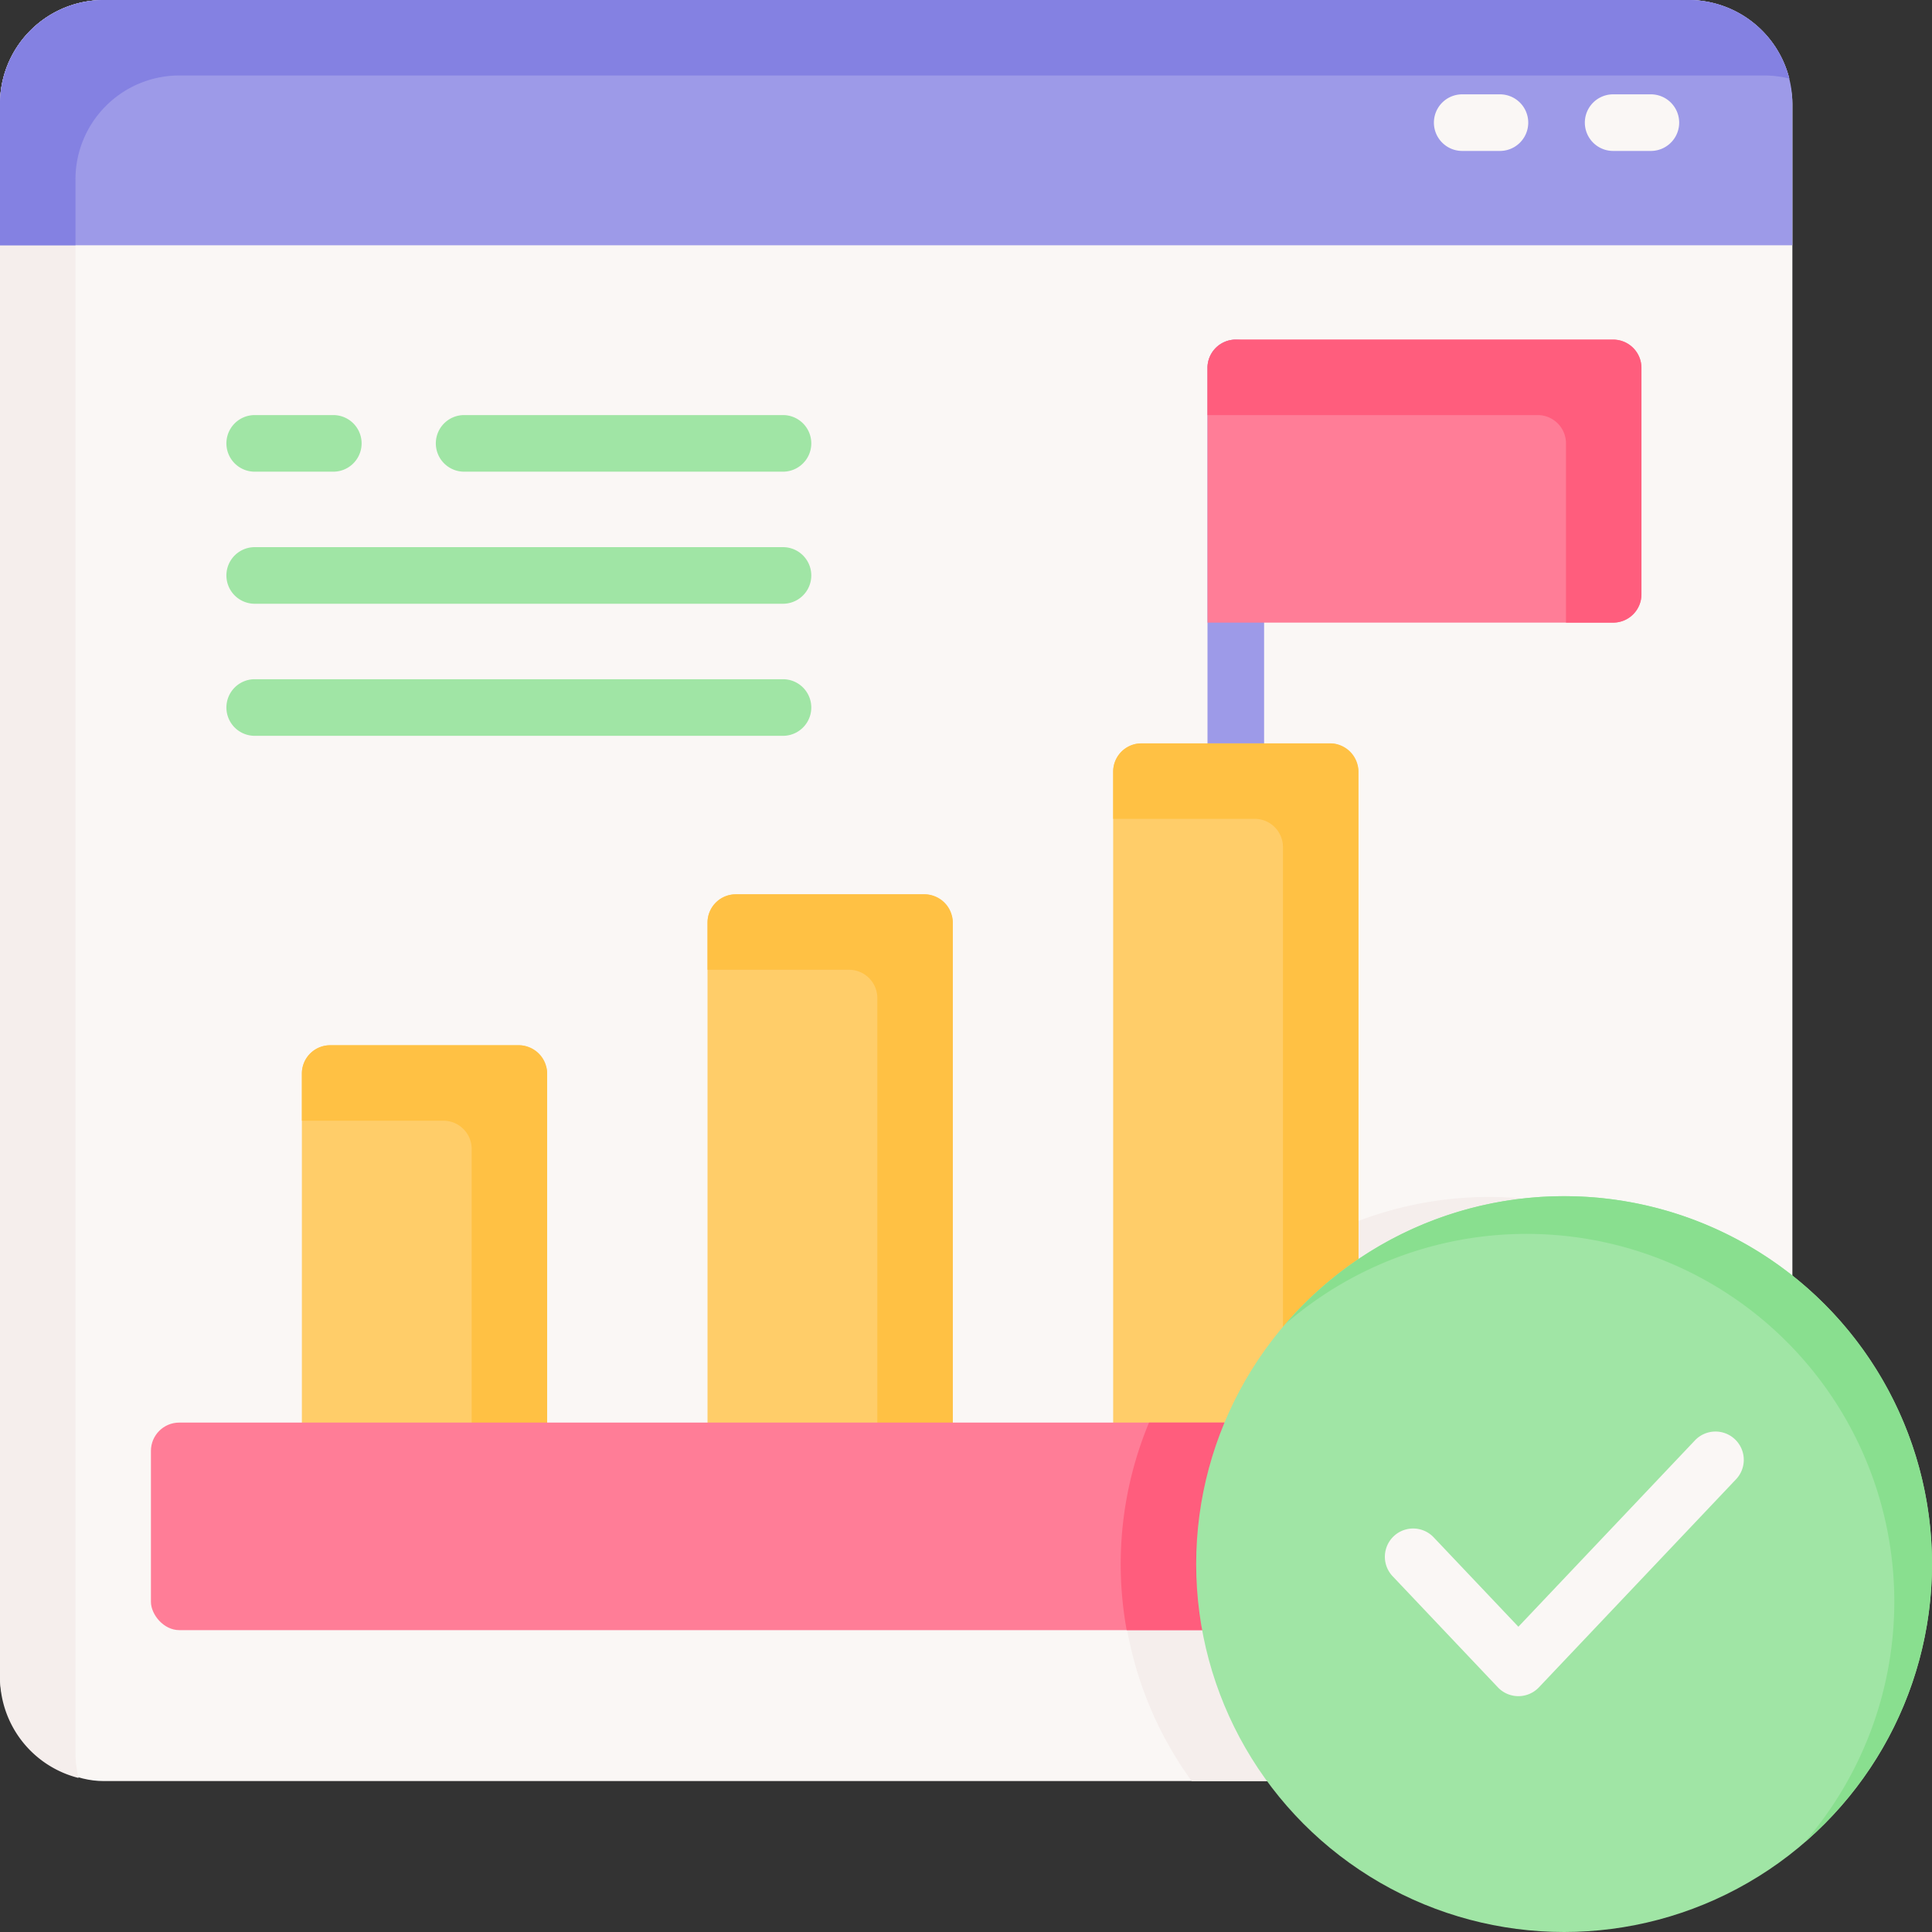 <svg xmlns="http://www.w3.org/2000/svg" viewBox="0 0 512 512" id="best-achievement"><rect x="0" y="0" width="512" height="512" fill="#333333" stroke="none"/><rect width="475" height="472" fill="#faf7f5" rx="27.5" ry="27.5"></rect><path fill="#f5eeec" d="M475 444.5V359.55A97.46 97.46 0 10315.81 472H447.5A27.54 27.54 0 00475 444.5zM20 464.5V47.5A27.54 27.54 0 0147.5 20h420a27.77 27.77 0 016.68.82A27.56 27.56 0 00447.5 0H27.5A27.54 27.54 0 000 27.5v417a27.56 27.56 0 0020.82 26.68A27.77 27.77 0 0120 464.5z"></path><path fill="#9d9ae8" d="M327.5 212a7.5 7.5 0 01-7.5-7.5V97.5a7.5 7.5 0 0115 0v107A7.5 7.5 0 01327.5 212zM475 65V27.5A27.54 27.54 0 00447.5 0H27.5A27.54 27.54 0 000 27.5V65z"></path><path fill="#8481e2" d="M20,47.5A27.54,27.54,0,0,1,47.5,20h420a27.77,27.77,0,0,1,6.68.82A27.56,27.56,0,0,0,447.5,0H27.5A27.54,27.54,0,0,0,0,27.5V65H20Z"></path><path fill="#ffc144" d="M299.75,391.47a7.44,7.44,0,0,0,2.75.53h50a7.5,7.5,0,0,0,7.5-7.5V323.31A97.92,97.92,0,0,0,299.75,391.47Z"></path><rect width="65" height="195" x="295" y="197" fill="#ffcd69" rx="7.5" ry="7.5"></rect><rect width="65" height="115" x="80" y="277" fill="#ffcd69" rx="7.5" ry="7.5"></rect><rect width="65" height="155" x="187.5" y="237" fill="#ffcd69" rx="7.5" ry="7.5"></rect><path fill="#ffc144" d="M352.5 197h-50a7.5 7.5 0 00-7.5 7.5V217h37.5a7.5 7.5 0 017.5 7.5V392h12.5a7.5 7.5 0 007.5-7.5v-180A7.5 7.5 0 00352.5 197zM137.5 277h-50a7.5 7.5 0 00-7.5 7.5V297h37.5a7.5 7.5 0 017.5 7.5V392h12.5a7.5 7.5 0 007.5-7.5v-100A7.5 7.5 0 00137.5 277zM245 237H195a7.5 7.5 0 00-7.5 7.5V257H225a7.5 7.5 0 017.5 7.5V392H245a7.5 7.5 0 007.5-7.5v-140A7.5 7.5 0 00245 237z"></path><rect width="395" height="55" x="40" y="377" fill="#ff7d97" rx="7.5" ry="7.5"></rect><path fill="#ff5d7d" d="M427.5,377h-123a97.56,97.56,0,0,0-5.92,55H427.5a7.5,7.5,0,0,0,7.5-7.5v-40A7.5,7.5,0,0,0,427.5,377Z"></path><path fill="#faf7f5" d="M437.5 40h-10a7.5 7.5 0 010-15h10a7.5 7.5 0 010 15zM397.5 40h-10a7.5 7.5 0 010-15h10a7.5 7.5 0 010 15z"></path><circle cx="414.5" cy="414.5" r="97.5" fill="#a0e5a5"></circle><path fill="#89df8f" d="M414.5,317a97.31,97.31,0,0,0-73.73,33.77A97.45,97.45,0,0,1,478.23,488.23,97.46,97.46,0,0,0,414.5,317Z"></path><path fill="#faf7f5" d="M402.39,449.5a7.5,7.5,0,0,1-5.44-2.34l-27.89-29.44a7.49,7.49,0,1,1,10.88-10.31l22.45,23.69,46.67-49.26a7.5,7.5,0,1,1,10.88,10.32l-52.11,55A7.5,7.5,0,0,1,402.39,449.5Z"></path><path fill="#ff7d97" d="M427.5,90h-100a7.5,7.5,0,0,0-7.5,7.5V165H427.5a7.5,7.5,0,0,0,7.5-7.5v-60A7.5,7.5,0,0,0,427.5,90Z"></path><path fill="#ff5d7d" d="M427.5,90h-100a7.5,7.5,0,0,0-7.5,7.5V110h87.5a7.5,7.5,0,0,1,7.5,7.5V165h12.5a7.5,7.5,0,0,0,7.5-7.5v-60A7.5,7.5,0,0,0,427.5,90Z"></path><path fill="#a0e5a5" d="M207.5 125H123a7.5 7.5 0 010-15h84.5a7.5 7.5 0 010 15zM88.33 125H67.5a7.5 7.5 0 010-15H88.33a7.5 7.5 0 010 15zM207.5 195H67.5a7.5 7.5 0 010-15h140a7.5 7.5 0 010 15zM207.5 160H67.5a7.5 7.5 0 010-15h140a7.5 7.5 0 010 15z"></path></svg>
